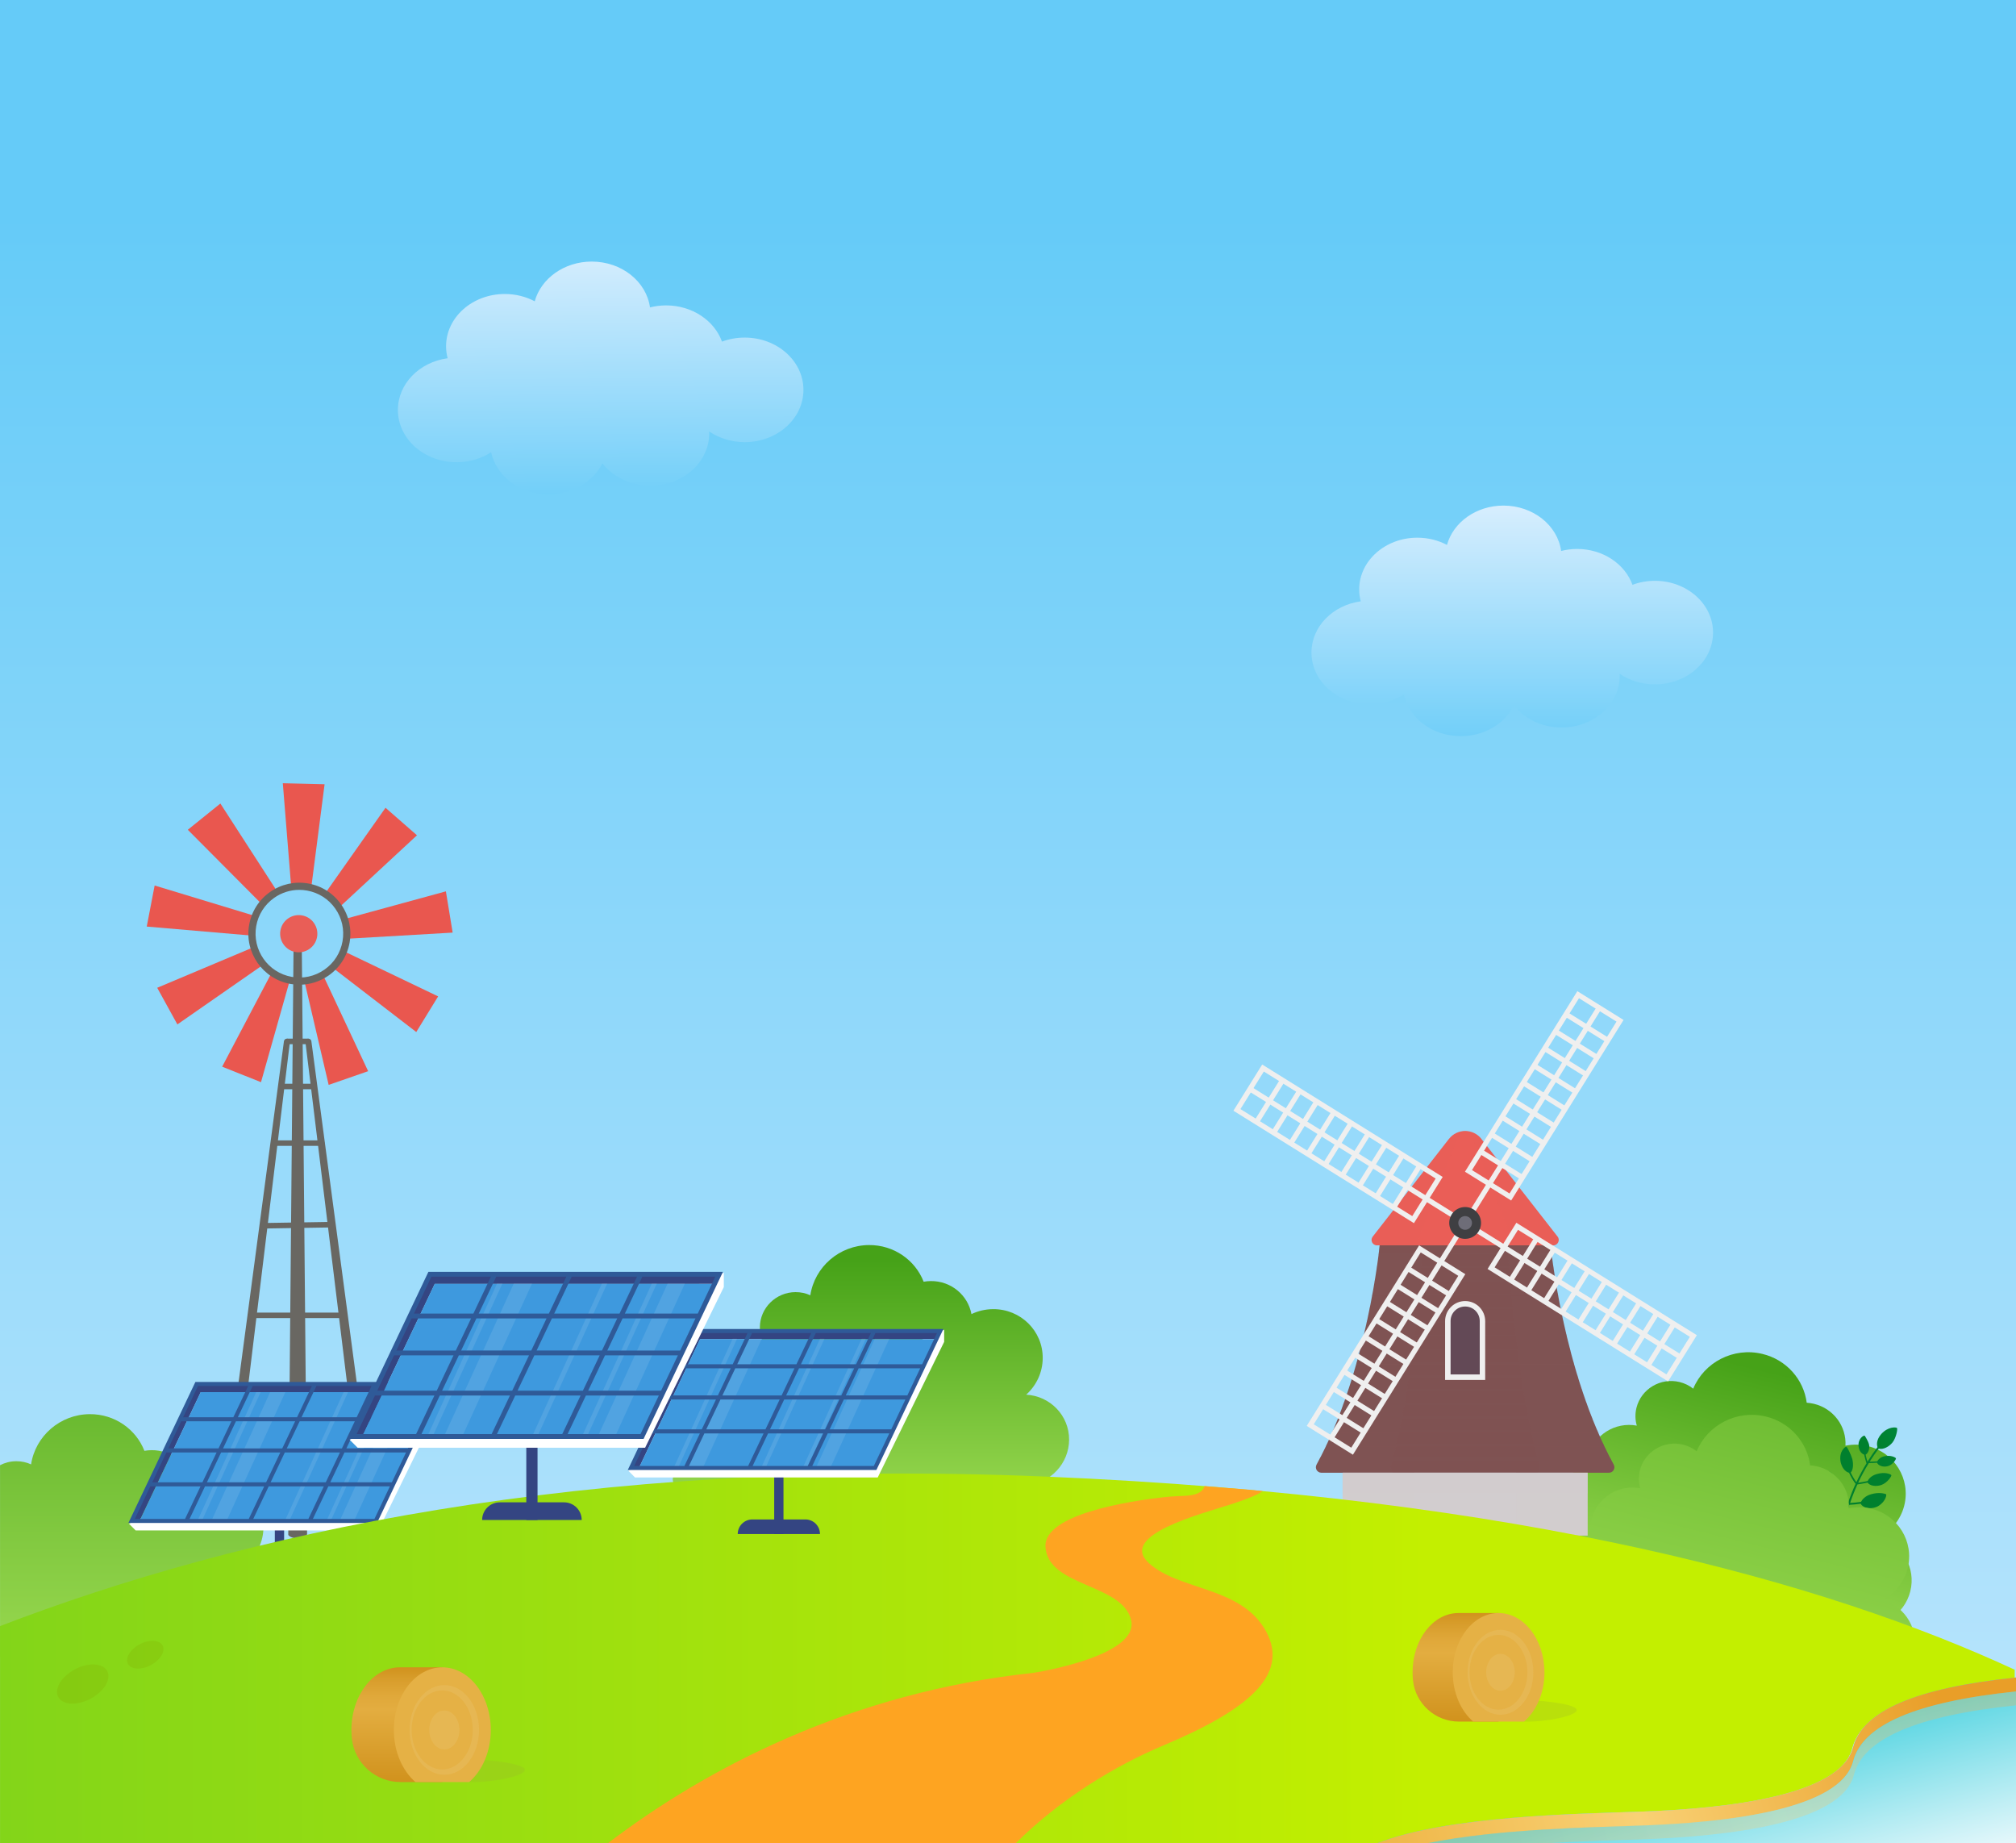 <?xml version="1.0" encoding="UTF-8"?>
<svg xmlns="http://www.w3.org/2000/svg" xmlns:xlink="http://www.w3.org/1999/xlink" viewBox="0 0 683.75 625.02">
  <rect x="0" y="0" width="683.75" height="625.02" fill="#333333" stroke="none"/>
  <defs>
    <style>
      .cls-1 {
        fill: #e8c26b;
      }

      .cls-1, .cls-2, .cls-3, .cls-4, .cls-5, .cls-6, .cls-7 {
        mix-blend-mode: multiply;
      }

      .cls-1, .cls-8 {
        opacity: .4;
      }

      .cls-2 {
        opacity: .5;
      }

      .cls-2, .cls-9, .cls-10 {
        fill: #d2cdce;
      }

      .cls-11, .cls-12, .cls-6 {
        fill: #7f5353;
      }

      .cls-11, .cls-3, .cls-13, .cls-10, .cls-6, .cls-7 {
        opacity: .3;
      }

      .cls-11, .cls-13, .cls-10 {
        mix-blend-mode: screen;
      }

      .cls-14 {
        fill: url(#linear-gradient-2);
      }

      .cls-3 {
        fill: url(#_무제_그라디언트_309-2);
      }

      .cls-15 {
        fill: #fff;
      }

      .cls-16 {
        fill: url(#_무제_그라디언트_34);
      }

      .cls-17 {
        fill: #344582;
      }

      .cls-18 {
        fill: #634956;
      }

      .cls-4 {
        fill: #9db42e;
      }

      .cls-4, .cls-19 {
        opacity: .25;
      }

      .cls-20 {
        fill: #6e6d78;
      }

      .cls-21 {
        fill: url(#_무제_그라디언트_21);
      }

      .cls-22 {
        fill: url(#radial-gradient);
      }

      .cls-13, .cls-23 {
        fill: #e95e57;
      }

      .cls-24 {
        fill: url(#_무제_그라디언트_233);
      }

      .cls-25 {
        isolation: isolate;
      }

      .cls-26 {
        fill: url(#_무제_그라디언트_233-3);
      }

      .cls-27 {
        fill: #3e99de;
      }

      .cls-28 {
        fill: #fea421;
      }

      .cls-29 {
        fill: #efefef;
      }

      .cls-5 {
        fill: url(#_무제_그라디언트_322);
      }

      .cls-19, .cls-8 {
        fill: #85bc08;
      }

      .cls-30 {
        fill: url(#_무제_그라디언트_34-2);
      }

      .cls-31 {
        opacity: .1;
      }

      .cls-32 {
        fill: url(#_무제_그라디언트_233-2);
      }

      .cls-33 {
        fill: #2f5a98;
      }

      .cls-34 {
        fill: url(#_무제_그라디언트_34-3);
      }

      .cls-35 {
        fill: url(#linear-gradient);
      }

      .cls-36 {
        fill: #e9574f;
      }

      .cls-37 {
        fill: #696762;
      }

      .cls-38 {
        fill: #3f3f42;
      }

      .cls-39 {
        fill: url(#_무제_그라디언트_309);
      }

      .cls-40 {
        fill: #e5b145;
      }

      .cls-41 {
        fill: url(#_무제_그라디언트_233-4);
      }
    </style>
    <linearGradient id="_무제_그라디언트_34" data-name="무제 그라디언트 34" x1="341.96" y1="809.34" x2="341.96" y2="-77.99" gradientUnits="userSpaceOnUse">
      <stop offset="0" stop-color="#dbeffe"/>
      <stop offset=".83" stop-color="#65cbf8"/>
    </linearGradient>
    <linearGradient id="_무제_그라디언트_34-2" data-name="무제 그라디언트 34" x1="512.91" y1="168" x2="512.91" y2="278.2" xlink:href="#_무제_그라디언트_34"/>
    <linearGradient id="_무제_그라디언트_34-3" data-name="무제 그라디언트 34" x1="203.28" y1="81.05" x2="204.2" y2="198.06" xlink:href="#_무제_그라디언트_34"/>
    <linearGradient id="_무제_그라디언트_233" data-name="무제 그라디언트 233" x1="-203.56" y1="1290.11" x2="-203.56" y2="1211.73" gradientTransform="translate(1111.36 -731.88) rotate(13.87) scale(1.04 1.06)" gradientUnits="userSpaceOnUse">
      <stop offset="0" stop-color="#98d84f"/>
      <stop offset="1" stop-color="#46a218"/>
    </linearGradient>
    <radialGradient id="radial-gradient" cx="-4025" cy="3745.97" fx="-4025" fy="3745.97" r="34.64" gradientTransform="translate(6097.96 1058.5) rotate(48.34) scale(.98) skewX(-1.54)" gradientUnits="userSpaceOnUse">
      <stop offset=".27" stop-color="#009657"/>
      <stop offset=".73" stop-color="#008639"/>
      <stop offset="1" stop-color="#00802e"/>
    </radialGradient>
    <linearGradient id="_무제_그라디언트_233-2" data-name="무제 그라디언트 233" x1="-197.61" y1="1309.36" x2="-197.61" y2="1139.49" xlink:href="#_무제_그라디언트_233"/>
    <linearGradient id="_무제_그라디언트_233-3" data-name="무제 그라디언트 233" x1="-481.47" y1="1331.4" x2="-481.47" y2="1253.17" gradientTransform="translate(798.19 -900.95) scale(1.04 1.06)" xlink:href="#_무제_그라디언트_233"/>
    <linearGradient id="_무제_그라디언트_233-4" data-name="무제 그라디언트 233" x1="49.15" y1="561.91" x2="49.15" y2="414.4" gradientTransform="matrix(1,0,0,1,0,0)" xlink:href="#_무제_그라디언트_233"/>
    <linearGradient id="_무제_그라디언트_21" data-name="무제 그라디언트 21" x1="0" y1="562.34" x2="538.45" y2="562.34" gradientUnits="userSpaceOnUse">
      <stop offset="0" stop-color="#83d519"/>
      <stop offset=".9" stop-color="#c3ef00"/>
    </linearGradient>
    <linearGradient id="linear-gradient" x1="134.61" y1="604.28" x2="134.61" y2="565.38" gradientUnits="userSpaceOnUse">
      <stop offset="0" stop-color="#d1921d"/>
      <stop offset=".16" stop-color="#d59926"/>
      <stop offset=".63" stop-color="#e3ad40"/>
      <stop offset=".75" stop-color="#e0a83a"/>
      <stop offset=".91" stop-color="#d79c2a"/>
      <stop offset="1" stop-color="#d1921d"/>
    </linearGradient>
    <linearGradient id="linear-gradient-2" x1="493.67" y1="583.78" x2="493.67" y2="546.97" xlink:href="#linear-gradient"/>
    <linearGradient id="_무제_그라디언트_322" data-name="무제 그라디언트 322" x1="591.73" y1="654.46" x2="571.11" y2="581.53" gradientUnits="userSpaceOnUse">
      <stop offset="0" stop-color="#effafd"/>
      <stop offset="1" stop-color="#25c9d9"/>
    </linearGradient>
    <linearGradient id="_무제_그라디언트_309" data-name="무제 그라디언트 309" x1="468.62" y1="635.3" x2="660.2" y2="585.63" gradientUnits="userSpaceOnUse">
      <stop offset="0" stop-color="#efb647"/>
      <stop offset=".45" stop-color="#f9d175"/>
      <stop offset="1" stop-color="#e99e28"/>
    </linearGradient>
    <linearGradient id="_무제_그라디언트_309-2" data-name="무제 그라디언트 309" x1="491.56" y1="636.06" x2="735.63" y2="568.75" xlink:href="#_무제_그라디언트_309"/>
  </defs>
  <g class="cls-25">
    <g id="Layer_1" data-name="Layer 1">
      <rect class="cls-16" y="0" width="683.93" height="625.02"/>
      <path class="cls-30" d="M561.29,196.95c-2.7,0-5.27.48-7.62,1.36-2.56-7.06-9.99-12.16-18.77-12.16-1.88,0-3.7.24-5.42.68-1.2-8.67-9.5-15.39-19.57-15.39-9.26,0-17.03,5.68-19.15,13.34-2.95-1.56-6.38-2.45-10.06-2.45-10.89,0-19.72,7.86-19.72,17.56,0,1.39.19,2.73.53,4.02-9.46,1.29-16.71,8.57-16.71,17.36,0,9.7,8.83,17.56,19.72,17.56,4.33,0,8.33-1.24,11.58-3.35,1.78,8.07,9.77,14.15,19.35,14.15,8.04,0,14.95-4.29,18.02-10.43,3.57,4.53,9.47,7.49,16.16,7.49,10.89,0,19.72-7.86,19.72-17.56,0-.22,0-.44-.02-.65,3.32,2.25,7.46,3.59,11.95,3.59,10.89,0,19.72-7.86,19.72-17.56s-8.83-17.56-19.72-17.56Z"/>
      <g>
        <g>
          <path class="cls-37" d="M100.96,521.77c.75,0,3.19-.83,3.19-1.58l-1.83-203.36c0-.75-.61-1.36-1.36-1.36s-1.36.61-1.36,1.36l-1.83,203.52c0,.75,2.43,1.43,3.19,1.43Z"/>
          <g>
            <path class="cls-37" d="M97.43,354.07h7.05c.52,0,.94-.42.94-.93s-.42-.94-.94-.94h-7.05c-.52,0-.93.42-.93.94s.42.93.93.93Z"/>
            <path class="cls-37" d="M95.38,369.35h11.15c.52,0,.93-.42.93-.93s-.42-.93-.93-.93h-11.15c-.52,0-.94.42-.94.93s.42.93.94.93Z"/>
            <path class="cls-37" d="M92.8,388.56h16.31c.52,0,.94-.42.94-.93s-.42-.93-.94-.93h-16.31c-.52,0-.94.42-.94.93s.42.93.94.93Z"/>
            <path class="cls-37" d="M89.48,416.58l22.99-.37c.52,0,.93-.43.92-.95,0-.51-.43-.93-.95-.92l-22.99.37c-.52,0-.93.43-.92.95,0,.52.43.93.95.92Z"/>
            <path class="cls-37" d="M84.96,446.95h32c.52,0,.93-.42.93-.93s-.42-.93-.93-.93h-32c-.52,0-.93.42-.93.93s.42.93.93.93Z"/>
            <path class="cls-37" d="M78.57,505.12h44.77c.52,0,.93-.42.93-.93s-.42-.93-.93-.93h-44.77c-.52,0-.93.42-.93.93s.42.93.93.93Z"/>
            <path class="cls-37" d="M80.88,476.95h40.06c.46,0,.84-.42.84-.93s-.37-.93-.84-.93h-40.06c-.46,0-.84.42-.84.93s.37.93.84.93Z"/>
          </g>
          <path class="cls-37" d="M126.83,521.42s.09,0,.13,0c.56-.07.95-.58.88-1.14l-22.23-167.18c-.07-.56-.6-.95-1.14-.88-.56.07-.95.58-.88,1.14l20.41,167.25c.07.52,2.32.82,2.83.82Z"/>
          <path class="cls-37" d="M75.08,521.42c.5,0,2.87-.41,2.93-.93l20.31-167.14c.07-.56-.32-1.07-.88-1.14-.55-.06-1.07.32-1.14.88l-22.24,167.18c-.07.56.32,1.07.88,1.14.05,0,.09,0,.14,0Z"/>
        </g>
        <g>
          <g>
            <polygon class="cls-36" points="74.74 272.47 63.7 281.37 89.14 306.94 94.32 302.76 74.74 272.47"/>
            <polygon class="cls-36" points="110.09 265.93 95.92 265.59 98.82 301.54 105.47 301.7 110.09 265.93"/>
            <polygon class="cls-36" points="141.42 283.24 130.75 273.91 109.97 303.38 114.97 307.76 141.42 283.24"/>
            <polygon class="cls-36" points="153.52 316.24 151.23 302.25 116.43 311.76 117.51 318.33 153.52 316.24"/>
            <polygon class="cls-36" points="141.18 349.95 148.6 337.87 116.07 322.29 112.59 327.96 141.18 349.95"/>
            <polygon class="cls-36" points="111.47 367.88 124.86 363.23 109.54 330.58 103.26 332.76 111.47 367.88"/>
            <polygon class="cls-36" points="75.35 361.7 88.52 366.96 98.34 332.25 92.16 329.78 75.35 361.7"/>
            <polygon class="cls-36" points="53.32 334.95 60.16 347.37 89.78 326.78 86.57 320.95 53.32 334.95"/>
            <polygon class="cls-36" points="52.45 300.27 49.77 314.19 85.71 317.28 86.96 310.74 52.45 300.27"/>
          </g>
          <path class="cls-37" d="M98.53,333.65c-9.39-1.66-15.69-10.64-14.03-20.03h0c.8-4.55,3.33-8.52,7.11-11.17,3.78-2.65,8.37-3.67,12.92-2.87,4.55.8,8.52,3.33,11.17,7.11,2.65,3.78,3.67,8.37,2.87,12.92-.8,4.55-3.33,8.52-7.11,11.17-2.94,2.06-6.37,3.13-9.89,3.13-1.01,0-2.02-.09-3.04-.26ZM93.01,304.44c-3.25,2.28-5.42,5.69-6.11,9.59h0c-1.42,8.07,3.99,15.79,12.06,17.22,3.9.7,7.85-.19,11.1-2.47,3.25-2.27,5.42-5.69,6.11-9.59.69-3.91-.18-7.85-2.46-11.1-2.28-3.25-5.69-5.42-9.6-6.11-.87-.16-1.74-.23-2.61-.23-3.02,0-5.97.92-8.49,2.69Z"/>
          <path class="cls-23" d="M95.11,315.52c-.6,3.43,1.69,6.71,5.12,7.31,3.43.6,6.71-1.69,7.31-5.12.6-3.43-1.69-6.71-5.12-7.31-3.43-.6-6.71,1.69-7.31,5.12Z"/>
        </g>
      </g>
      <path class="cls-34" d="M252.56,114.47c-2.73,0-5.32.49-7.69,1.37-2.58-7.13-10.09-12.28-18.95-12.28-1.9,0-3.73.24-5.47.68-1.21-8.76-9.59-15.54-19.76-15.54-9.35,0-17.19,5.74-19.33,13.47-2.97-1.57-6.44-2.48-10.15-2.48-11,0-19.92,7.94-19.92,17.73,0,1.4.19,2.76.53,4.06-9.56,1.3-16.87,8.65-16.87,17.53,0,9.79,8.92,17.73,19.92,17.73,4.37,0,8.41-1.26,11.69-3.38,1.8,8.15,9.86,14.29,19.54,14.29,8.12,0,15.1-4.33,18.2-10.53,3.6,4.57,9.56,7.57,16.32,7.57,11,0,19.92-7.94,19.92-17.73,0-.22,0-.44-.02-.66,3.35,2.27,7.53,3.63,12.06,3.63,11,0,19.92-7.94,19.92-17.73s-8.92-17.73-19.92-17.73Z"/>
      <g>
        <path class="cls-24" d="M637.41,521.27c4.06-2.18,7.22-5.95,8.43-10.71,2.28-8.97-3.27-18.02-12.39-20.21-2.55-.61-5.12-.62-7.54-.12.37-6.54-4.01-12.6-10.71-14.21-.81-.19-1.62-.31-2.43-.37-1.02-7.82-6.8-14.57-15.05-16.55-9.81-2.36-19.73,2.83-23.44,11.79-1.32-1.05-2.89-1.83-4.65-2.26-6.45-1.55-12.98,2.34-14.59,8.69-.53,2.09-.46,4.18.1,6.1-7.34-1.36-14.58,3.16-16.41,10.38-.34,1.35-.47,2.71-.41,4.03-3.4-.13-6.56,2.11-7.41,5.49-.37,1.47-.26,2.95.25,4.26-.79-.49-1.68-.87-2.64-1.11-4.75-1.14-9.56,1.72-10.75,6.4-.45,1.79-.31,3.59.31,5.19-.07-.02-.13-.04-.2-.06-1.75-.42-3.52.63-3.96,2.36s.63,3.46,2.38,3.88l113.88,27.36.09-.37c7.93,1.18,15.64-3.78,17.62-11.59,2.02-7.96-2.64-15.98-10.48-18.38Z"/>
        <path class="cls-22" d="M639.73,506.69c-.47-.2-2.43-.81-5.15,0-2.1.59-3.05,1.9-3.4,2.58-1.23.18-2.47.31-3.7.37.72-2.14,1.55-4.23,2.48-6.27,1.15-.18,2.31-.39,3.46-.63.72,1.1,2.83,1.45,4.67.8,1.98-.67,3.61-3.08,3.36-3.36-.24-.3-2.12-1.16-4.87-.35-2.05.58-2.85,1.77-3.14,2.37-1.07.23-2.15.43-3.23.6,1.08-2.3,2.29-4.53,3.62-6.68.9,0,1.84-.05,2.79-.13.45,1.05,2.1,1.6,3.64,1.18,1.68-.41,3-2.49,2.74-2.73-.24-.26-1.68-1.07-3.75-.65-1.57.3-2.29,1.24-2.56,1.73-.87.08-1.73.12-2.57.13.96-1.52,1.98-3,3.07-4.44,1.51.43,3.48-.6,4.7-2.11,1.24-1.61,1.79-4.62,1.48-4.9-.3-.25-2.97-.57-5.35,2.11-1.71,1.99-1.48,3.67-1.25,4.41-1.21,1.6-2.35,3.24-3.4,4.93-.24-.79-.45-1.59-.63-2.38,1-.59,1.39-2.1,1.19-3.34-.3-1.27-1.31-2.82-1.49-3.07-.24-.3-2.42.94-2.07,3.66.25,1.89,1.33,2.53,1.88,2.74.21.94.46,1.89.76,2.83.01.03.03.06.05.08-1.27,2.08-2.42,4.22-3.45,6.43-.74-1.04-1.39-2.14-1.92-3.28.92-.98.92-2.96.54-4.58-.5-1.64-1.69-4.05-2.02-4.16-.26-.11-2.64,1.42-1.93,5.24.66,2.68,2.13,3.39,2.84,3.58.57,1.24,1.26,2.44,2.07,3.56.05.06.11.1.19.11-.98,2.14-1.85,4.35-2.61,6.6-.88-.85-1.73-1.8-2.55-2.83.84-1.28.48-3.28-.36-4.69-.97-1.36-3.05-3.09-3.47-3.17-.19.04-.78.47-1.15,1.47-.36.98-.37,2.53.5,4.14,1.36,2.33,3.07,2.55,3.87,2.51.86,1.09,1.77,2.11,2.7,3.01.07.07.17.1.27.09-.16.5-.32,1.01-.48,1.52-.05.16.05.34.22.38.17.05.35-.05.39-.21.16-.54.33-1.08.51-1.62,1.27-.06,2.56-.18,3.84-.37.71,1.35,3.1,1.96,5.28,1.13,1.13-.42,2.22-1.42,2.81-2.39.61-.98.69-1.84.53-1.96Z"/>
        <path class="cls-32" d="M638.57,542.5c4.06-2.18,7.22-5.95,8.43-10.71,2.28-8.97-3.27-18.02-12.39-20.21-2.55-.61-5.12-.62-7.54-.12.37-6.54-4.01-12.6-10.71-14.21-.81-.19-1.62-.31-2.43-.37-1.02-7.82-6.8-14.57-15.05-16.55-9.81-2.36-19.73,2.83-23.44,11.79-1.32-1.05-2.89-1.83-4.65-2.26-6.45-1.55-12.98,2.34-14.59,8.69-.53,2.09-.46,4.18.1,6.1-7.34-1.36-14.58,3.16-16.41,10.38-.34,1.35-.47,2.71-.41,4.03-3.4-.13-6.56,2.11-7.41,5.49-.37,1.47-.26,2.95.25,4.26-.79-.49-1.68-.87-2.64-1.11-4.75-1.14-9.56,1.72-10.75,6.4-.45,1.79-.31,3.59.31,5.19-.07-.02-.13-.04-.2-.06-1.75-.42-3.52.63-3.96,2.36-.44,1.72.63,3.46,2.38,3.88l113.88,27.36.09-.37c7.93,1.18,15.64-3.78,17.62-11.59,2.02-7.96-2.64-15.98-10.48-18.38Z"/>
      </g>
      <path class="cls-26" d="M348.04,472.93c3.42-3.08,5.58-7.5,5.61-12.39.06-9.24-7.48-16.68-16.84-16.62-2.62.02-5.11.62-7.33,1.68-1.2-6.42-6.9-11.25-13.77-11.2-.83,0-1.65.09-2.44.23-2.86-7.33-10.07-12.49-18.55-12.44-10.07.06-18.44,7.46-19.89,17.03-1.53-.7-3.24-1.08-5.05-1.07-6.62.04-12.02,5.37-12.06,11.91-.01,2.15.56,4.16,1.56,5.89-7.43.44-13.37,6.55-13.42,13.98,0,1.39.19,2.74.57,4-3.33.69-5.85,3.61-5.87,7.09,0,1.52.46,2.92,1.26,4.07-.89-.29-1.83-.45-2.82-.44-4.88.03-8.86,3.96-8.89,8.77-.01,1.84.56,3.55,1.54,4.95-.07,0-.14,0-.21,0-1.8.01-3.26,1.46-3.27,3.23-.01,1.77,1.44,3.2,3.23,3.19l116.89-.73v-.38c7.97-.76,14.25-7.4,14.31-15.45.05-8.19-6.38-14.85-14.55-15.3Z"/>
      <ellipse class="cls-19" cx="587.81" cy="556.7" rx="4.28" ry="7.25" transform="translate(-69.97 1028.66) rotate(-79.1)"/>
      <ellipse class="cls-19" cx="608.02" cy="561.28" rx="4.28" ry="7.25" transform="translate(-58.09 1052.22) rotate(-79.1)"/>
      <g>
        <g>
          <path class="cls-12" d="M467.94,422.28h57.97s4.13,42.82,21.4,74.34c.69,1.25-.19,2.77-1.62,2.77h-97.54c-1.43,0-2.3-1.52-1.62-2.77,17.27-31.52,21.4-74.34,21.4-74.34Z"/>
          <path class="cls-11" d="M482.5,422.28h28.85s2.05,42.82,10.65,74.34c.34,1.25-.09,2.77-.8,2.77h-48.54c-.71,0-1.15-1.52-.8-2.77,8.6-31.52,10.65-74.34,10.65-74.34Z"/>
        </g>
        <g class="cls-7">
          <path class="cls-12" d="M538.02,475.61c.11.31.23.63.34.94h-82.89c.11-.31.23-.63.34-.94h82.21Z"/>
          <path class="cls-12" d="M536.43,470.96c.1.31.2.63.31.94h-79.64c.11-.31.21-.63.31-.94h79.02Z"/>
          <path class="cls-12" d="M539.76,480.25c.12.31.24.63.36.94h-86.4c.12-.31.24-.63.36-.94h85.68Z"/>
          <path class="cls-12" d="M533.61,461.68c.09.31.17.63.26.94h-73.91c.09-.32.18-.63.26-.94h73.38Z"/>
          <path class="cls-12" d="M534.97,466.32c.1.31.19.63.29.94h-76.67c.1-.31.19-.63.29-.94h76.09Z"/>
          <path class="cls-12" d="M541.65,484.89c.13.31.27.63.41.94h-90.27c.14-.31.28-.63.41-.94h89.45Z"/>
          <path class="cls-12" d="M447.83,494.17h98.17c.16.32.33.63.5.94h-99.17c.17-.31.34-.63.5-.94Z"/>
          <path class="cls-12" d="M543.72,489.53c.15.31.29.63.44.94h-94.48c.15-.31.29-.63.44-.94h93.61Z"/>
          <path class="cls-12" d="M526.78,429.2c.04.3.09.62.14.94h-60c.05-.32.1-.64.14-.94h59.72Z"/>
          <path class="cls-12" d="M527.5,433.84c.05.31.1.62.16.94h-61.47c.05-.32.1-.63.16-.94h61.15Z"/>
          <path class="cls-12" d="M526.16,424.56c.04.29.07.6.12.94h-58.71c.04-.34.08-.65.12-.94h58.48Z"/>
          <path class="cls-12" d="M532.36,457.04c.08.31.16.63.25.94h-71.38c.08-.31.17-.63.25-.94h70.89Z"/>
          <path class="cls-12" d="M528.3,438.48c.06.31.11.62.17.94h-63.1c.06-.32.11-.63.17-.94h62.76Z"/>
          <path class="cls-12" d="M531.22,452.4c.07.32.15.62.22.94h-69.04c.08-.32.15-.63.22-.94h68.59Z"/>
          <path class="cls-12" d="M530.15,447.76c.07.31.14.63.21.94h-66.89c.07-.31.14-.63.21-.94h66.47Z"/>
          <path class="cls-12" d="M529.19,443.12c.06.31.13.63.19.94h-64.91c.06-.32.13-.63.19-.94h64.53Z"/>
        </g>
        <g>
          <path class="cls-6" d="M467.94,422.28h57.97s.09.87.27,2.41h-58.51c.19-1.54.27-2.41.27-2.41Z"/>
          <path class="cls-23" d="M502.43,386.2l25.85,33.13c.94,1.2.08,2.96-1.44,2.96h-59.83c-1.53,0-2.38-1.75-1.44-2.96l25.85-33.13c2.8-3.59,8.23-3.59,11.03,0Z"/>
          <path class="cls-13" d="M499.65,386.2l12.81,33.13c.47,1.2.04,2.96-.72,2.96h-29.66c-.76,0-1.18-1.75-.72-2.96l12.81-33.13c1.39-3.59,4.08-3.59,5.47,0Z"/>
        </g>
        <g>
          <rect class="cls-9" x="455.36" y="499.39" width="83.12" height="21.33" transform="translate(993.84 1020.1) rotate(180)"/>
          <rect class="cls-10" x="479.6" y="499.39" width="34.64" height="21.33" transform="translate(993.84 1020.1) rotate(180)"/>
          <rect class="cls-2" x="455.36" y="499.39" width="83.12" height="6.98" transform="translate(993.84 1005.75) rotate(180)"/>
        </g>
        <g>
          <g>
            <path class="cls-29" d="M534.98,336.1l15.67,9.76-38.12,61.22-15.67-9.76,38.12-61.22ZM548.26,346.42l-12.73-7.93-36.29,58.28,12.73,7.93,36.29-58.28Z"/>
            <g>
              <rect class="cls-29" x="537.37" y="339.96" width="1.73" height="16.73" transform="translate(-41.95 621.13) rotate(-58.09)"/>
              <rect class="cls-29" x="533.75" y="345.78" width="1.73" height="16.73" transform="translate(-48.59 620.8) rotate(-58.09)"/>
              <rect class="cls-29" x="530.13" y="351.6" width="1.73" height="16.73" transform="translate(-55.23 620.47) rotate(-58.09)"/>
              <rect class="cls-29" x="526.51" y="357.41" width="1.73" height="16.73" transform="translate(-61.87 620.15) rotate(-58.09)"/>
              <rect class="cls-29" x="522.89" y="363.23" width="1.73" height="16.73" transform="translate(-68.52 619.81) rotate(-58.09)"/>
              <rect class="cls-29" x="519.27" y="369.04" width="1.73" height="16.73" transform="translate(-75.17 619.47) rotate(-58.09)"/>
              <rect class="cls-29" x="515.65" y="374.86" width="1.73" height="16.73" transform="translate(-81.81 619.15) rotate(-58.09)"/>
              <rect class="cls-29" x="512.02" y="380.68" width="1.73" height="16.73" transform="translate(-88.45 618.82) rotate(-58.09)"/>
              <rect class="cls-29" x="508.4" y="386.49" width="1.73" height="16.73" transform="translate(-95.1 618.49) rotate(-58.09)"/>
            </g>
            <rect class="cls-29" x="476.66" y="377.34" width="85.96" height="1.73" transform="translate(-76.08 619.42) rotate(-58.09)"/>
          </g>
          <g>
            <path class="cls-29" d="M458.86,493.28l-15.67-9.76,38.12-61.22,15.67,9.76-38.12,61.22ZM445.57,482.97l12.73,7.93,36.29-58.28-12.73-7.93-36.29,58.28Z"/>
            <g>
              <rect class="cls-29" x="454.73" y="472.69" width="1.73" height="16.73" transform="translate(-193.58 613.56) rotate(-58.09)"/>
              <rect class="cls-29" x="458.36" y="466.88" width="1.73" height="16.73" transform="translate(-186.93 613.89) rotate(-58.09)"/>
              <rect class="cls-29" x="461.98" y="461.06" width="1.73" height="16.73" transform="translate(-180.29 614.23) rotate(-58.09)"/>
              <rect class="cls-29" x="465.6" y="455.24" width="1.73" height="16.73" transform="translate(-173.64 614.56) rotate(-58.09)"/>
              <rect class="cls-29" x="469.22" y="449.43" width="1.73" height="16.73" transform="translate(-167 614.88) rotate(-58.09)"/>
              <rect class="cls-29" x="472.84" y="443.61" width="1.73" height="16.73" transform="translate(-160.36 615.22) rotate(-58.09)"/>
              <rect class="cls-29" x="476.46" y="437.8" width="1.73" height="16.73" transform="translate(-153.71 615.55) rotate(-58.09)"/>
              <rect class="cls-29" x="480.08" y="431.98" width="1.73" height="16.73" transform="translate(-147.07 615.88) rotate(-58.09)"/>
              <rect class="cls-29" x="483.7" y="426.16" width="1.73" height="16.73" transform="translate(-140.42 616.22) rotate(-58.09)"/>
            </g>
            <rect class="cls-29" x="431.22" y="450.32" width="85.96" height="1.73" transform="translate(-159.44 615.29) rotate(-58.1)"/>
          </g>
          <g>
            <path class="cls-29" d="M418.33,376.64l9.76-15.67,61.22,38.12-9.76,15.67-61.22-38.12ZM428.64,363.35l-7.93,12.73,58.28,36.29,7.93-12.73-58.28-36.29Z"/>
            <g>
              <rect class="cls-29" x="422.19" y="372.51" width="16.73" height="1.73" transform="translate(-113.97 541.53) rotate(-58.09)"/>
              <rect class="cls-29" x="428.01" y="376.13" width="16.73" height="1.73" transform="translate(-114.3 548.17) rotate(-58.09)"/>
              <rect class="cls-29" x="433.82" y="379.75" width="16.73" height="1.73" transform="translate(-114.64 554.82) rotate(-58.09)"/>
              <rect class="cls-29" x="439.64" y="383.37" width="16.73" height="1.73" transform="translate(-114.97 561.47) rotate(-58.09)"/>
              <rect class="cls-29" x="445.45" y="386.99" width="16.73" height="1.73" transform="translate(-115.3 568.12) rotate(-58.09)"/>
              <rect class="cls-29" x="451.27" y="390.61" width="16.73" height="1.73" transform="translate(-115.63 574.76) rotate(-58.09)"/>
              <rect class="cls-29" x="457.09" y="394.24" width="16.73" height="1.73" transform="translate(-115.97 581.39) rotate(-58.09)"/>
              <rect class="cls-29" x="462.9" y="397.86" width="16.73" height="1.73" transform="translate(-116.3 588.04) rotate(-58.09)"/>
              <rect class="cls-29" x="468.72" y="401.48" width="16.73" height="1.73" transform="translate(-116.63 594.69) rotate(-58.09)"/>
            </g>
            <rect class="cls-29" x="459.57" y="348.99" width="1.73" height="85.96" transform="translate(-115.68 575.64) rotate(-58.09)"/>
          </g>
          <g>
            <path class="cls-29" d="M575.51,452.75l-9.76,15.67-61.22-38.12,9.76-15.67,61.22,38.12ZM565.2,466.04l7.93-12.73-58.28-36.29-7.93,12.73,58.28,36.29Z"/>
            <g>
              <rect class="cls-29" x="554.92" y="455.15" width="16.73" height="1.73" transform="translate(-121.55 693.17) rotate(-58.09)"/>
              <rect class="cls-29" x="549.1" y="451.53" width="16.73" height="1.73" transform="translate(-121.21 686.53) rotate(-58.09)"/>
              <rect class="cls-29" x="543.29" y="447.91" width="16.73" height="1.73" transform="translate(-120.88 679.88) rotate(-58.09)"/>
              <rect class="cls-29" x="537.47" y="444.28" width="16.73" height="1.73" transform="translate(-120.55 673.23) rotate(-58.09)"/>
              <rect class="cls-29" x="531.65" y="440.66" width="16.73" height="1.73" transform="translate(-120.22 666.59) rotate(-58.09)"/>
              <rect class="cls-29" x="525.84" y="437.04" width="16.73" height="1.73" transform="translate(-119.89 659.94) rotate(-58.09)"/>
              <rect class="cls-29" x="520.02" y="433.42" width="16.73" height="1.73" transform="translate(-119.56 653.3) rotate(-58.09)"/>
              <rect class="cls-29" x="514.21" y="429.8" width="16.73" height="1.73" transform="translate(-119.22 646.65) rotate(-58.09)"/>
              <rect class="cls-29" x="508.39" y="426.18" width="16.73" height="1.73" transform="translate(-118.89 640.01) rotate(-58.09)"/>
            </g>
            <rect class="cls-29" x="532.54" y="394.43" width="1.73" height="85.96" transform="translate(-119.84 659.04) rotate(-58.09)"/>
          </g>
          <path class="cls-38" d="M492.34,411.84c-1.57,2.53-.8,5.85,1.73,7.43,2.53,1.57,5.85.8,7.43-1.73,1.57-2.53.8-5.85-1.73-7.43-2.53-1.57-5.85-.8-7.43,1.73Z"/>
          <path class="cls-20" d="M494.95,413.46c-.68,1.09-.35,2.52.74,3.2,1.09.68,2.52.35,3.2-.74.68-1.09.35-2.52-.74-3.2-1.09-.68-2.52-.35-3.2.74Z"/>
        </g>
        <path class="cls-29" d="M503.72,467.93v-19.95c0-3.75-3.05-6.8-6.8-6.8s-6.8,3.05-6.8,6.8v19.95h13.61Z"/>
        <path class="cls-18" d="M491.98,443.04h9.88v18.13c0,2.71-2.2,4.91-4.91,4.91h-.07c-2.71,0-4.91-2.2-4.91-4.91v-18.13h0Z" transform="translate(993.84 909.11) rotate(180)"/>
      </g>
      <path class="cls-41" d="M83.75,530.27c3.42-3.08,5.58-7.5,5.61-12.39.06-9.24-7.48-16.68-16.84-16.62-2.62.02-5.11.62-7.33,1.68-1.2-6.42-6.9-11.25-13.77-11.2-.83,0-1.65.09-2.44.23-2.86-7.33-10.07-12.49-18.55-12.44-10.07.06-18.44,7.46-19.89,17.03-1.53-.7-3.24-1.08-5.05-1.07-1.97.01-3.83.5-5.48,1.35v65.08l83.99-.52v-.38c7.97-.76,14.25-7.4,14.31-15.45.05-8.19-6.38-14.85-14.55-15.3Z"/>
      <g>
        <rect class="cls-17" x="93.21" y="487.67" width="3.15" height="47.25"/>
        <path class="cls-17" d="M85.79,529.97h18c2.73,0,4.95,2.22,4.95,4.95h-27.9c0-2.73,2.22-4.95,4.95-4.95Z"/>
        <g>
          <polygon class="cls-15" points="43.71 516.66 46.01 518.96 128.32 518.96 150.85 472.98 150.85 468.84 43.71 516.66"/>
          <polygon class="cls-17" points="149.5 469.76 148.41 472.06 68.08 472.06 47.11 516.2 44.63 516.2 66.71 469.76 149.5 469.76"/>
          <polygon class="cls-27" points="148.41 472.06 127.43 516.2 47.11 516.2 68.08 472.06 148.41 472.06"/>
          <g class="cls-31">
            <polygon class="cls-15" points="96.78 472.06 76.62 516.2 71.47 516.2 91.62 472.06 96.78 472.06"/>
            <polygon class="cls-15" points="88.4 472.06 68.24 516.2 66.74 516.2 86.9 472.06 88.4 472.06"/>
            <polygon class="cls-15" points="140.02 472.06 119.87 516.2 114.98 516.2 135.13 472.06 140.02 472.06"/>
            <polygon class="cls-15" points="132.08 472.06 111.93 516.2 110.5 516.2 130.66 472.06 132.08 472.06"/>
            <polygon class="cls-15" points="118.04 472.06 97.89 516.2 96.39 516.2 116.54 472.06 118.04 472.06"/>
          </g>
          <path class="cls-33" d="M66.27,468.61l-22.73,47.82h84.33l22.73-47.82h-84.33ZM102.28,480.57l5.03-10.58h18.7l-5.03,10.58h-18.7ZM120.33,481.95l-4.37,9.2h-18.7l4.37-9.2h18.7ZM100.75,480.57h-20.08l5.03-10.58h20.08l-5.03,10.58ZM100.1,481.95l-4.37,9.2h-20.08l4.37-9.2h20.08ZM74.12,491.14h-17.03l4.37-9.2h17.03l-4.37,9.2ZM73.46,492.52l-4.81,10.12h-17.03l4.81-10.12h17.03ZM74.99,492.52h20.08l-4.81,10.12h-20.08l4.81-10.12ZM89.61,504.02l-5.24,11.04h-20.08l5.24-11.04h20.08ZM91.13,504.02h18.7l-5.24,11.04h-18.7l5.24-11.04ZM91.79,502.64l4.81-10.12h18.7l-4.81,10.12h-18.7ZM116.83,492.52h20.88l-4.81,10.12h-20.88l4.81-10.12ZM117.48,491.14l4.37-9.2h20.88l-4.37,9.2h-20.88ZM122.51,480.57l5.03-10.58h20.88l-5.03,10.58h-20.88ZM67.14,469.99h17.03l-5.03,10.58h-17.03l5.03-10.58ZM50.97,504.02h17.03l-5.24,11.04h-17.03l5.24-11.04ZM127,515.05h-20.88l5.24-11.04h20.88l-5.24,11.04Z"/>
        </g>
      </g>
      <path class="cls-21" d="M683.31,566.19c-63.5-29.41-166.32-58.69-328.9-65.5-157.38-6.59-273.86,19.74-354.4,50.71v73.63h467.68c24.16-9.08,67.77-9.65,88.39-10.38,29.51-1.04,67.86-5.4,72.15-21.86,3.18-12.18,20.87-20.05,55.08-23.61v-2.98Z"/>
      <g>
        <path class="cls-4" d="M178,600.01c.48,2.28-11.54,4.52-18.87,4.28l-26.22-.7s12.09-7.01,25.04-7.09c5.27-.03,19.56,1.23,20.05,3.51Z"/>
        <g>
          <path class="cls-35" d="M150.02,565.38h-14.39c-9.08,0-16.44,9.51-16.44,21.23,0,.98.05,1.95.15,2.9.89,8.41,8.04,14.77,16.5,14.77h14.18v-38.9Z"/>
          <path class="cls-40" d="M166.46,586.61c0-11.73-7.36-21.23-16.44-21.23s-16.44,9.51-16.44,21.23c0,7.37,2.91,13.86,7.33,17.67h18.22c4.42-3.81,7.33-10.3,7.33-17.67Z"/>
          <ellipse class="cls-1" cx="150.7" cy="586.61" rx="11.77" ry="15.2"/>
          <ellipse class="cls-40" cx="149.98" cy="586.61" rx="10.37" ry="13.4"/>
          <path class="cls-1" d="M155.81,586.61c0,3.65-2.29,6.6-5.11,6.6s-5.11-2.96-5.11-6.6,2.29-6.6,5.11-6.6,5.11,2.96,5.11,6.6Z"/>
        </g>
      </g>
      <g>
        <path class="cls-4" d="M534.73,579.73c.46,2.16-10.92,4.27-17.86,4.05l-24.81-.66s11.44-6.64,23.7-6.71c4.98-.03,18.51,1.17,18.97,3.32Z"/>
        <g>
          <path class="cls-14" d="M508.26,546.97h-13.62c-8.59,0-15.55,8.99-15.55,20.09,0,.93.05,1.85.14,2.74.84,7.96,7.61,13.98,15.61,13.98h13.42v-36.81Z"/>
          <path class="cls-40" d="M523.81,567.06c0-11.1-6.96-20.09-15.55-20.09s-15.55,8.99-15.55,20.09c0,6.98,2.76,13.12,6.94,16.72h17.24c4.18-3.6,6.94-9.74,6.94-16.72Z"/>
          <ellipse class="cls-1" cx="508.9" cy="567.06" rx="11.14" ry="14.39"/>
          <ellipse class="cls-40" cx="508.22" cy="567.06" rx="9.81" ry="12.68"/>
          <ellipse class="cls-1" cx="508.9" cy="567.06" rx="4.84" ry="6.25"/>
        </g>
      </g>
      <g>
        <path class="cls-5" d="M683.75,625.02v-56.19c-34.29,3.56-52.02,11.43-55.2,23.62-4.3,16.47-42.64,20.82-72.15,21.86-20.86.74-65.25,1.32-89.22,10.7h216.58Z"/>
        <path class="cls-39" d="M683.75,568.83c-34.31,3.55-52.05,11.43-55.23,23.63-4.3,16.47-42.64,20.82-72.15,21.86-20.86.74-65.25,1.32-89.22,10.7h16.97c24.24-4.89,55.67-5.38,72.26-5.97,29.51-1.04,67.86-5.4,72.15-21.86,3.18-12.2,20.93-20.07,55.23-23.63v-4.74Z"/>
        <path class="cls-3" d="M683.75,573.53c-34.14,3.57-51.8,11.43-54.98,23.6-4.3,16.47-42.64,20.82-72.15,21.86-16.65.59-48.26,1.08-72.54,6.02h40.6c12.45-.74,23.93-1.01,31.94-1.29,29.51-1.05,67.86-5.4,72.15-21.86,3.18-12.17,20.83-20.04,54.98-23.6v-4.73Z"/>
      </g>
      <path class="cls-28" d="M389.64,530.02c-10.4-9.42,17.42-16.56,28.01-19.97,5.97-1.93,9.27-3.4,10.56-4.42-6.25-.76-13.18-1.1-19.69-1.69-.92,3.22-5.7,3.26-8.28,3.36-1.92.07-3.83.19-5.74.41-11.04,1.26-40.53,5.66-39.92,16.77.75,13.66,26.04,12.42,29.04,24.84,3,12.42-33.22,17.94-33.22,17.94-61.71,6.59-110.77,32.25-144.26,57.79h138.32c15.39-15.26,34-26.41,49.96-33.12,27.82-11.69,43.27-23.59,34.94-38.81-8.34-15.21-29.32-13.66-39.71-23.08Z"/>
      <g>
        <rect class="cls-17" x="262.58" y="472.93" width="3.15" height="47.25"/>
        <path class="cls-17" d="M255.16,515.23h18c2.73,0,4.95,2.22,4.95,4.95h-27.9c0-2.73,2.22-4.95,4.95-4.95Z"/>
        <g>
          <polygon class="cls-15" points="213.08 498.7 215.38 501 297.69 501 320.22 455.02 320.22 450.88 213.08 498.7"/>
          <polygon class="cls-17" points="318.87 451.8 317.78 454.1 237.45 454.1 216.48 498.24 214 498.24 236.07 451.8 318.87 451.8"/>
          <polygon class="cls-27" points="317.78 454.1 296.8 498.24 216.48 498.24 237.45 454.1 317.78 454.1"/>
          <g class="cls-31">
            <polygon class="cls-15" points="258.37 453.93 238.22 498.07 233.06 498.07 253.22 453.93 258.37 453.93"/>
            <polygon class="cls-15" points="249.99 453.93 229.84 498.07 228.34 498.07 248.49 453.93 249.99 453.93"/>
            <polygon class="cls-15" points="301.62 453.93 281.46 498.07 276.58 498.07 296.73 453.93 301.62 453.93"/>
            <polygon class="cls-15" points="293.68 453.93 273.52 498.07 272.1 498.07 292.25 453.93 293.68 453.93"/>
            <polygon class="cls-15" points="279.64 453.93 259.49 498.07 257.99 498.07 278.14 453.93 279.64 453.93"/>
          </g>
          <path class="cls-33" d="M235.64,450.65l-22.73,47.82h84.33l22.73-47.82h-84.33ZM271.65,462.61l5.03-10.58h18.7l-5.03,10.58h-18.7ZM289.7,463.99l-4.37,9.2h-18.7l4.37-9.2h18.7ZM270.12,462.61h-20.08l5.03-10.58h20.08l-5.03,10.58ZM269.46,463.99l-4.37,9.2h-20.08l4.37-9.2h20.08ZM243.48,473.18h-17.03l4.37-9.2h17.03l-4.37,9.2ZM242.83,474.56l-4.81,10.12h-17.03l4.81-10.12h17.03ZM244.35,474.56h20.08l-4.81,10.12h-20.08l4.81-10.12ZM258.98,486.06l-5.24,11.04h-20.08l5.24-11.04h20.08ZM260.5,486.06h18.7l-5.24,11.04h-18.7l5.24-11.04ZM261.16,484.68l4.81-10.12h18.7l-4.81,10.12h-18.7ZM286.2,474.56h20.88l-4.81,10.12h-20.88l4.81-10.12ZM286.85,473.18l4.37-9.2h20.88l-4.37,9.2h-20.88ZM291.88,462.61l5.03-10.58h20.88l-5.03,10.58h-20.88ZM236.51,452.03h17.03l-5.03,10.58h-17.03l5.03-10.58ZM220.34,486.06h17.03l-5.24,11.04h-17.03l5.24-11.04ZM296.37,497.09h-20.88l5.24-11.04h20.88l-5.24,11.04Z"/>
        </g>
      </g>
      <g>
        <rect class="cls-17" x="178.5" y="458.23" width="3.81" height="57.19"/>
        <g>
          <polygon class="cls-15" points="118.58 488.19 121.3 490.91 218.8 490.91 245.49 436.44 245.49 431.54 118.58 488.19"/>
          <polygon class="cls-17" points="243.9 432.63 242.6 435.35 147.45 435.35 122.6 487.64 119.67 487.64 145.81 432.63 243.9 432.63"/>
          <polygon class="cls-27" points="242.6 435.35 217.75 487.64 122.6 487.64 147.45 435.35 242.6 435.35"/>
          <g class="cls-31">
            <polygon class="cls-15" points="180.46 435.19 156.3 488.12 150.11 488.12 174.28 435.19 180.46 435.19"/>
            <polygon class="cls-15" points="170.41 435.19 146.25 488.12 144.45 488.12 168.61 435.19 170.41 435.19"/>
            <polygon class="cls-15" points="232.31 435.19 208.15 488.12 202.29 488.12 226.46 435.19 232.31 435.19"/>
            <polygon class="cls-15" points="222.79 435.19 198.63 488.12 196.92 488.12 221.09 435.19 222.79 435.19"/>
            <polygon class="cls-15" points="205.96 435.19 181.8 488.12 180 488.12 204.16 435.19 205.96 435.19"/>
          </g>
          <path class="cls-33" d="M145.3,431.27l-26.92,56.65h99.9l26.92-56.65h-99.9ZM187.96,445.43l5.95-12.53h22.16l-5.95,12.53h-22.16ZM209.34,447.06l-5.18,10.89h-22.16l5.18-10.89h22.16ZM186.15,445.43h-23.79l5.95-12.53h23.79l-5.95,12.53ZM185.37,447.06l-5.18,10.89h-23.79l5.18-10.89h23.79ZM154.59,457.96h-20.17l5.18-10.89h20.17l-5.18,10.89ZM153.82,459.59l-5.7,11.98h-20.17l5.7-11.98h20.17ZM155.63,459.59h23.79l-5.7,11.98h-23.79l5.69-11.98ZM172.95,473.21l-6.21,13.07h-23.79l6.21-13.07h23.79ZM174.75,473.21h22.16l-6.21,13.07h-22.16l6.21-13.07ZM175.53,471.57l5.7-11.98h22.16l-5.7,11.98h-22.16ZM205.19,459.59h24.73l-5.7,11.98h-24.73l5.7-11.98ZM205.97,457.96l5.18-10.89h24.73l-5.18,10.89h-24.73ZM211.92,445.43l5.95-12.53h24.73l-5.95,12.53h-24.73ZM146.33,432.9h20.17l-5.95,12.53h-20.17l5.95-12.53ZM127.17,473.21h20.17l-6.21,13.07h-20.17l6.21-13.07ZM217.24,486.28h-24.73l6.21-13.07h24.73l-6.21,13.07Z"/>
        </g>
        <path class="cls-17" d="M169.51,509.43h21.79c3.31,0,5.99,2.68,5.99,5.99h-33.77c0-3.31,2.68-5.99,5.99-5.99Z"/>
      </g>
      <ellipse class="cls-8" cx="28.04" cy="571.05" rx="9.4" ry="5.65" transform="translate(-262.91 78.88) rotate(-27.78)"/>
      <ellipse class="cls-8" cx="49.26" cy="561.1" rx="6.65" ry="4" transform="translate(-255.83 87.62) rotate(-27.78)"/>
    </g>
  </g>
</svg>